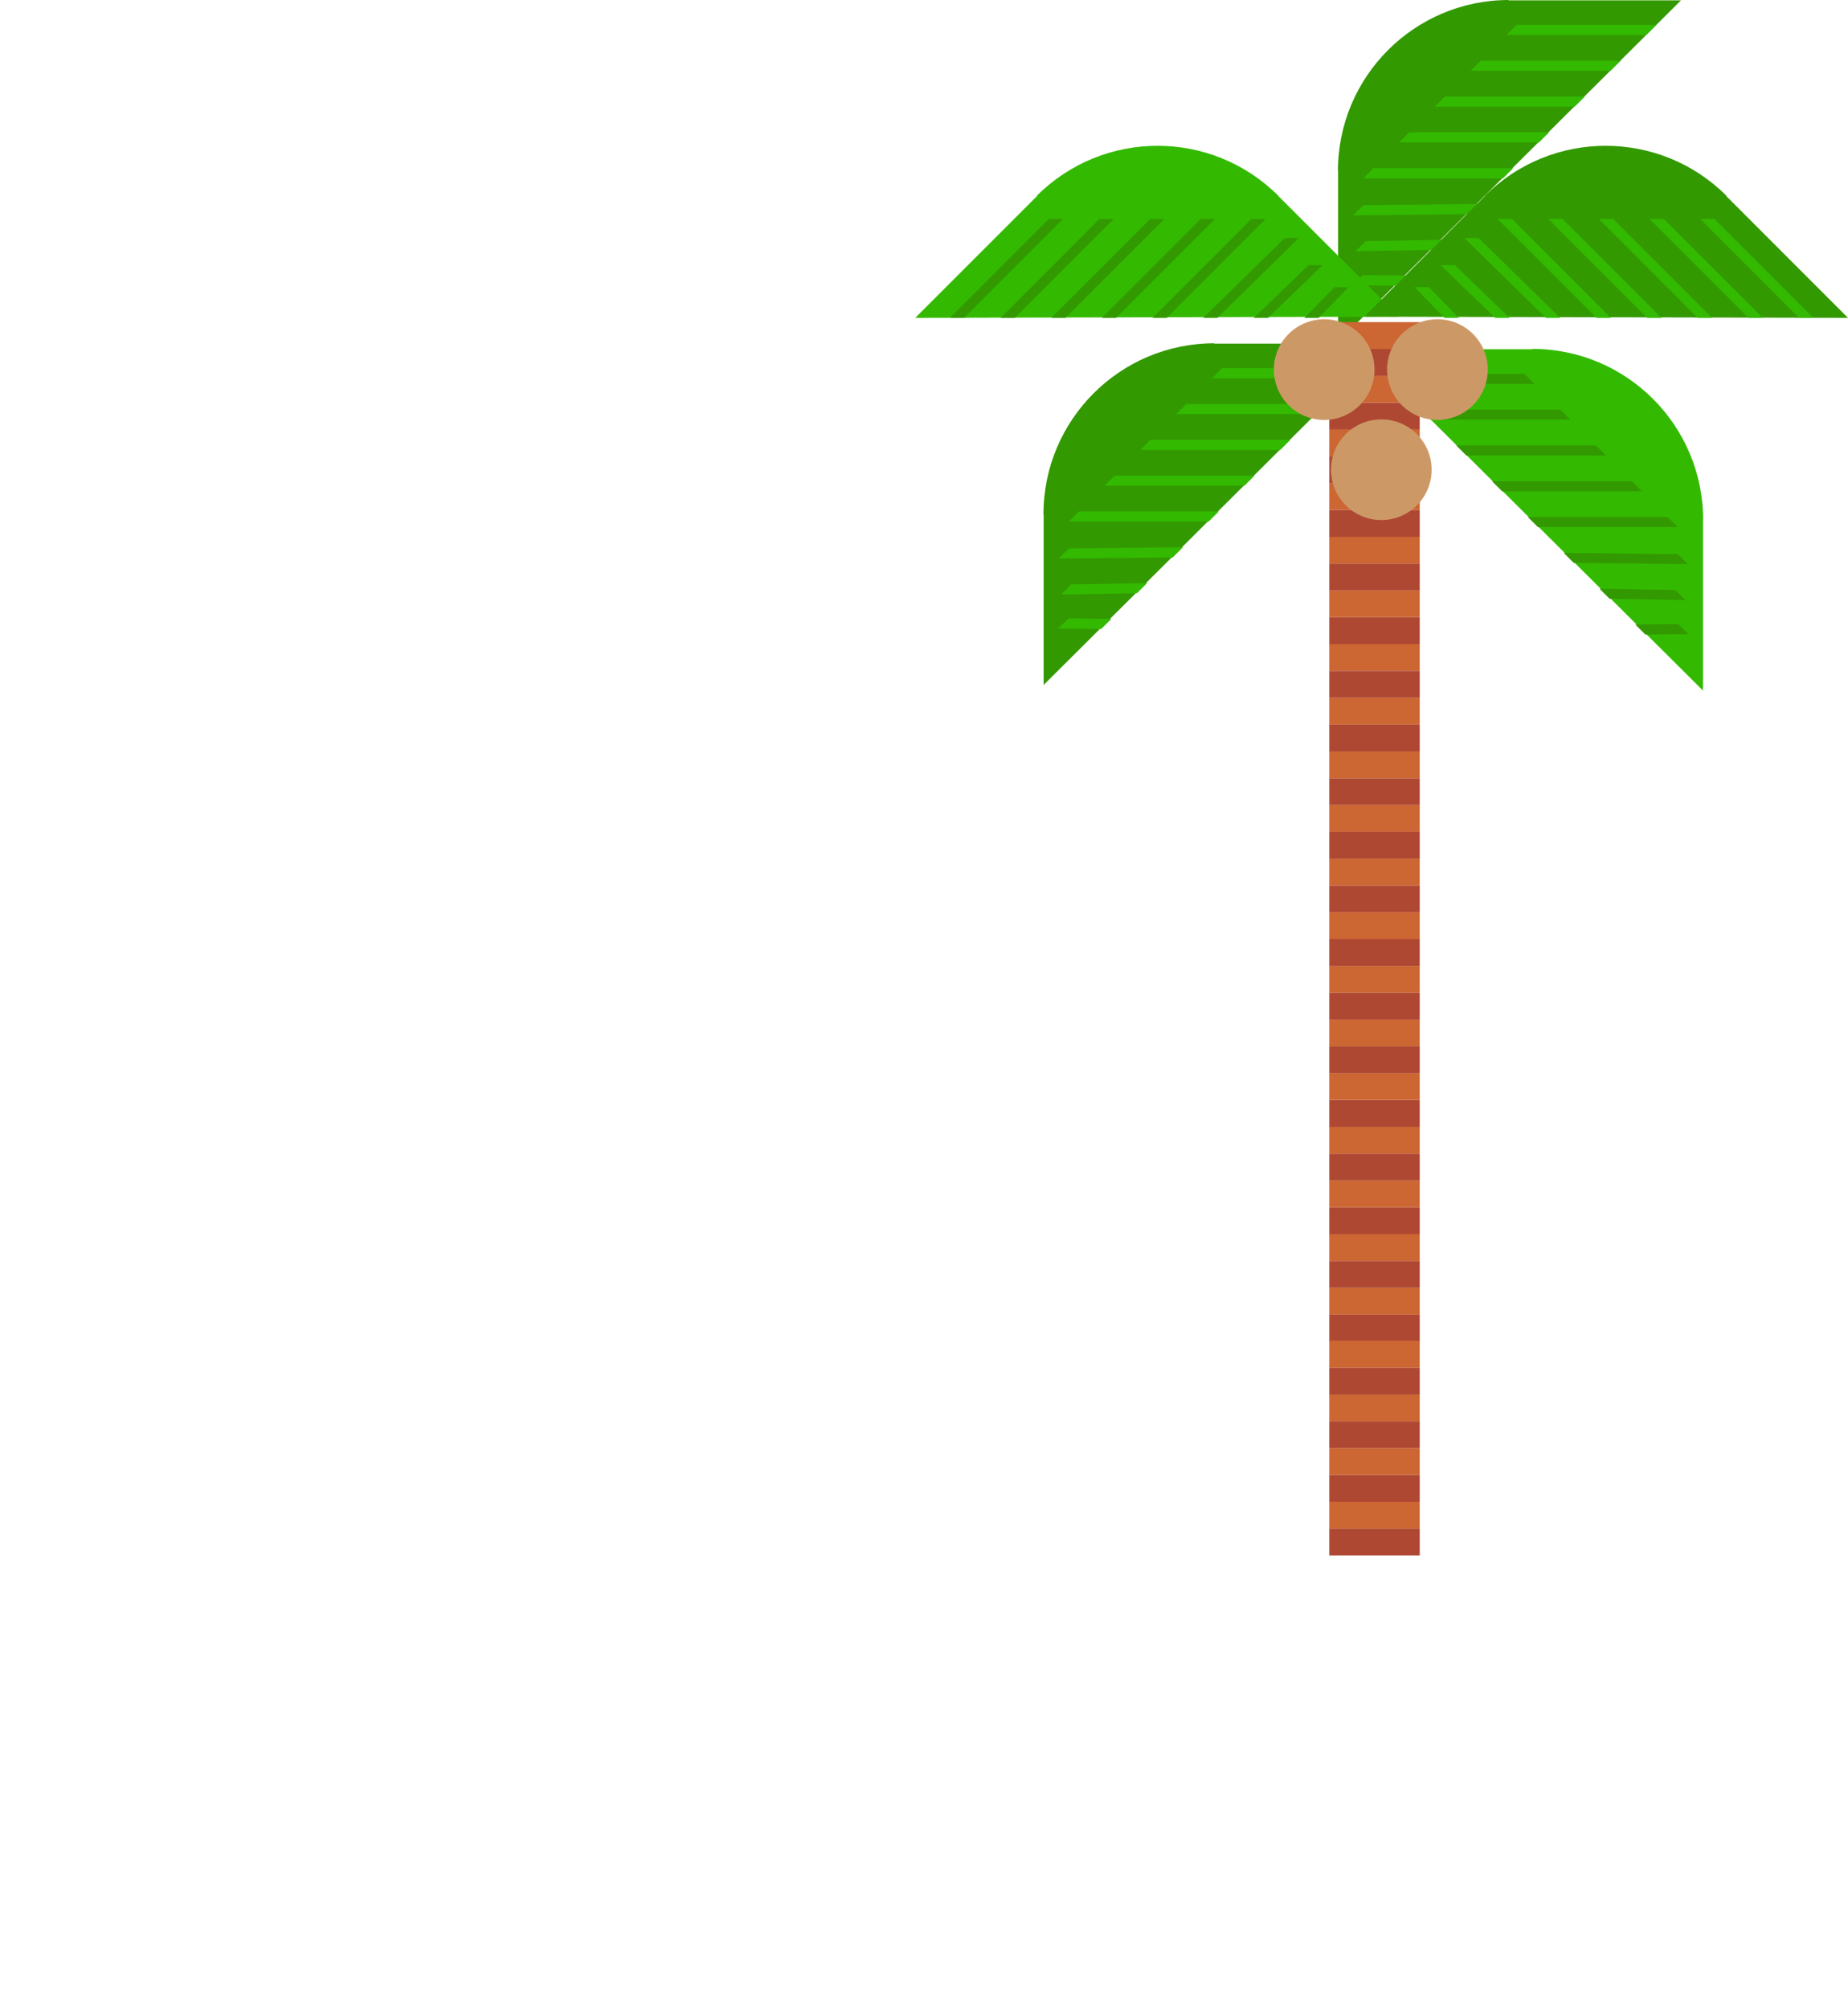 <?xml version="1.0" encoding="utf-8"?>
<!-- Generator: Adobe Illustrator 17.0.0, SVG Export Plug-In . SVG Version: 6.00 Build 0)  -->
<!DOCTYPE svg PUBLIC "-//W3C//DTD SVG 1.1//EN" "http://www.w3.org/Graphics/SVG/1.1/DTD/svg11.dtd">
<svg version="1.1" id="Слой_1" xmlns="http://www.w3.org/2000/svg" xmlns:xlink="http://www.w3.org/1999/xlink" x="0px" y="0px"
	 width="316.343px" height="343.746px" viewBox="0 0 316.343 343.746" enable-background="new 0 0 316.343 343.746"
	 xml:space="preserve">
<g>
	<g>
		<polygon fill="#339900" points="229.059,58.473 229.059,29.004 258.002,0.062 287.753,0.062 		"/>
		<polygon fill="#33BA00" points="257.896,5.984 259.618,4.262 283.554,4.262 281.823,5.986 		"/>
		<polygon fill="#33BA00" points="251.766,12.115 253.489,10.393 277.424,10.393 275.694,12.115 		"/>
		<polygon fill="#33BA00" points="245.637,18.244 247.359,16.521 271.294,16.521 269.564,18.246 		"/>
		<polygon fill="#33BA00" points="239.507,24.373 241.23,22.65 265.164,22.65 263.435,24.375 		"/>
		<polygon fill="#33BA00" points="233.377,30.504 235.1,28.781 259.035,28.779 257.305,30.504 		"/>
		<polygon fill="#33BA00" points="231.646,36.84 233.369,35.117 252.906,34.91 251.175,36.633 		"/>
		<polygon fill="#33BA00" points="232.063,42.996 233.786,41.273 246.776,41.039 245.046,42.764 		"/>
		<polygon fill="#33BA00" points="231.57,48.807 233.292,47.084 240.646,47.17 238.917,48.893 		"/>
		<path fill="#339900" d="M258.297,0c-16.164,0-29.266,13.104-29.266,29.266"/>
	</g>
	<g>
		<polygon fill="#33BA00" points="291.517,118.176 291.517,88.707 262.574,59.764 232.823,59.764 		"/>
		<polygon fill="#339900" points="262.68,65.688 260.958,63.965 237.023,63.965 238.753,65.689 		"/>
		<polygon fill="#339900" points="268.81,71.816 267.087,70.094 243.153,70.094 244.882,71.818 		"/>
		<polygon fill="#339900" points="274.94,77.947 273.217,76.225 249.282,76.223 251.012,77.947 		"/>
		<polygon fill="#339900" points="281.069,84.076 279.347,82.354 255.411,82.354 257.141,84.076 		"/>
		<polygon fill="#339900" points="287.199,90.207 285.477,88.484 261.54,88.482 263.271,90.207 		"/>
		<polygon fill="#339900" points="288.93,96.543 287.207,94.822 267.671,94.611 269.4,96.336 		"/>
		<polygon fill="#339900" points="288.513,102.697 286.79,100.975 273.8,100.742 275.53,102.467 		"/>
		<polygon fill="#339900" points="289.007,108.51 287.284,106.787 279.93,106.871 281.66,108.596 		"/>
		<path fill="#33BA00" d="M262.279,59.703c16.164,0,29.266,13.104,29.266,29.266"/>
	</g>
	<g>
		<polygon fill="#339900" points="178.649,117.219 178.65,87.75 207.592,58.807 237.343,58.809 		"/>
		<polygon fill="#33BA00" points="207.486,64.73 209.208,63.008 233.143,63.008 231.414,64.73 		"/>
		<polygon fill="#33BA00" points="201.356,70.861 203.079,69.137 227.014,69.137 225.284,70.861 		"/>
		<polygon fill="#33BA00" points="195.227,76.99 196.95,75.266 220.884,75.266 219.155,76.99 		"/>
		<polygon fill="#33BA00" points="189.097,83.119 190.82,81.396 214.755,81.396 213.025,83.119 		"/>
		<polygon fill="#33BA00" points="182.968,89.248 184.69,87.525 208.626,87.525 206.895,89.25 		"/>
		<polygon fill="#33BA00" points="181.236,95.586 182.96,93.863 202.496,93.656 200.766,95.379 		"/>
		<polygon fill="#33BA00" points="181.653,101.742 183.376,100.018 196.366,99.785 194.636,101.51 		"/>
		<polygon fill="#33BA00" points="181.16,107.553 182.883,105.83 190.237,105.914 188.507,107.639 		"/>
		<path fill="#339900" d="M207.887,58.746c-16.163-0.002-29.266,13.104-29.266,29.266"/>
	</g>
	<g>
		<rect x="227.55" y="224.961" fill="#AE4833" width="15.481" height="4.602"/>
		<rect x="227.55" y="220.361" fill="#CC6633" width="15.481" height="4.6"/>
	</g>
	<g>
		<rect x="227.55" y="215.781" fill="#AE4833" width="15.481" height="4.6"/>
		<rect x="227.55" y="211.182" fill="#CC6633" width="15.481" height="4.6"/>
	</g>
	<g>
		<rect x="227.55" y="206.602" fill="#AE4833" width="15.481" height="4.6"/>
		<rect x="227.55" y="202.002" fill="#CC6633" width="15.481" height="4.6"/>
	</g>
	<g>
		<rect x="227.55" y="197.422" fill="#AE4833" width="15.481" height="4.6"/>
		<rect x="227.55" y="192.822" fill="#CC6633" width="15.481" height="4.6"/>
	</g>
	<g>
		<rect x="227.55" y="261.582" fill="#AE4833" width="15.481" height="4.602"/>
		<rect x="227.55" y="256.982" fill="#CC6633" width="15.481" height="4.6"/>
	</g>
	<g>
		<rect x="227.55" y="252.404" fill="#AE4833" width="15.481" height="4.6"/>
		<rect x="227.55" y="247.803" fill="#CC6633" width="15.481" height="4.602"/>
	</g>
	<g>
		<rect x="227.55" y="243.223" fill="#AE4833" width="15.481" height="4.6"/>
		<rect x="227.55" y="238.623" fill="#CC6633" width="15.481" height="4.6"/>
	</g>
	<g>
		<rect x="227.55" y="234.043" fill="#AE4833" width="15.481" height="4.6"/>
		<rect x="227.55" y="229.443" fill="#CC6633" width="15.481" height="4.6"/>
	</g>
	<g>
		<rect x="227.55" y="188.242" fill="#AE4833" width="15.481" height="4.602"/>
		<rect x="227.55" y="183.643" fill="#CC6633" width="15.481" height="4.6"/>
	</g>
	<g>
		<rect x="227.55" y="179.062" fill="#AE4833" width="15.481" height="4.6"/>
		<rect x="227.55" y="174.463" fill="#CC6633" width="15.481" height="4.6"/>
	</g>
	<g>
		<rect x="227.55" y="169.883" fill="#AE4833" width="15.481" height="4.6"/>
		<rect x="227.55" y="165.281" fill="#CC6633" width="15.481" height="4.602"/>
	</g>
	<g>
		<rect x="227.55" y="160.703" fill="#AE4833" width="15.481" height="4.6"/>
		<rect x="227.55" y="156.104" fill="#CC6633" width="15.481" height="4.6"/>
	</g>
	<g>
		<rect x="227.55" y="151.522" fill="#AE4833" width="15.481" height="4.602"/>
		<rect x="227.55" y="146.922" fill="#CC6633" width="15.481" height="4.6"/>
	</g>
	<g>
		<rect x="227.55" y="142.344" fill="#AE4833" width="15.481" height="4.6"/>
		<rect x="227.55" y="137.742" fill="#CC6633" width="15.481" height="4.602"/>
	</g>
	<g>
		<rect x="227.55" y="133.164" fill="#AE4833" width="15.481" height="4.6"/>
		<rect x="227.55" y="128.562" fill="#CC6633" width="15.481" height="4.602"/>
	</g>
	<g>
		<rect x="227.55" y="123.984" fill="#AE4833" width="15.481" height="4.6"/>
		<rect x="227.55" y="119.383" fill="#CC6633" width="15.481" height="4.602"/>
	</g>
	<g>
		<rect x="227.55" y="114.803" fill="#AE4833" width="15.481" height="4.602"/>
		<rect x="227.55" y="110.203" fill="#CC6633" width="15.481" height="4.6"/>
	</g>
	<g>
		<rect x="227.55" y="105.625" fill="#AE4833" width="15.481" height="4.598"/>
		<rect x="227.55" y="101.023" fill="#CC6633" width="15.481" height="4.602"/>
	</g>
	<g>
		<rect x="227.55" y="96.445" fill="#AE4833" width="15.481" height="4.6"/>
		<rect x="227.55" y="91.844" fill="#CC6633" width="15.481" height="4.602"/>
	</g>
	<g>
		<rect x="227.55" y="87.264" fill="#AE4833" width="15.481" height="4.602"/>
		<rect x="227.55" y="82.664" fill="#CC6633" width="15.481" height="4.6"/>
	</g>
	<g>
		<rect x="227.55" y="78.084" fill="#AE4833" width="15.481" height="4.602"/>
		<rect x="227.55" y="73.484" fill="#CC6633" width="15.481" height="4.6"/>
	</g>
	<g>
		<rect x="227.55" y="68.904" fill="#AE4833" width="15.481" height="4.6"/>
		<rect x="227.55" y="64.303" fill="#CC6633" width="15.481" height="4.602"/>
	</g>
	<g>
		<rect x="227.55" y="59.727" fill="#AE4833" width="15.481" height="4.6"/>
		<rect x="227.55" y="55.125" fill="#CC6633" width="15.481" height="4.602"/>
	</g>
	<path fill="#CC9966" d="M235.291,63.246c0,4.758-3.857,8.617-8.614,8.617c-4.758,0-8.615-3.859-8.615-8.617
		c0-4.756,3.857-8.613,8.615-8.613C231.434,54.633,235.291,58.49,235.291,63.246z"/>
	<path fill="#CC9966" d="M254.674,63.246c0,4.758-3.857,8.617-8.615,8.617c-4.757,0-8.614-3.859-8.614-8.617
		c0-4.756,3.857-8.613,8.614-8.613C250.817,54.633,254.674,58.49,254.674,63.246z"/>
	<circle fill="#CC9966" cx="236.458" cy="80.385" r="8.614"/>
	<g>
		<polygon fill="#33BA00" points="239.482,54.195 218.644,33.357 177.713,33.357 156.676,54.395 		"/>
		<polygon fill="#339900" points="181.977,37.471 179.54,37.471 162.616,54.395 165.058,54.391 		"/>
		<polygon fill="#339900" points="190.645,37.471 188.209,37.471 171.284,54.395 173.726,54.391 		"/>
		<polygon fill="#339900" points="199.314,37.471 196.877,37.471 179.953,54.395 182.395,54.391 		"/>
		<polygon fill="#339900" points="207.982,37.471 205.546,37.471 188.621,54.395 191.063,54.391 		"/>
		<polygon fill="#339900" points="216.65,37.471 214.215,37.471 197.289,54.395 199.732,54.391 		"/>
		<polygon fill="#339900" points="222.355,40.729 219.92,40.729 205.958,54.395 208.4,54.391 		"/>
		<polygon fill="#339900" points="226.413,45.375 223.977,45.375 214.626,54.395 217.069,54.391 		"/>
		<polygon fill="#339900" points="230.872,49.135 228.436,49.135 223.295,54.395 225.737,54.391 		"/>
		<path fill="#33BA00" d="M177.461,33.523c11.429-11.43,29.959-11.428,41.388,0"/>
	</g>
	<g>
		<polygon fill="#339900" points="233.537,54.195 254.375,33.357 295.306,33.357 316.343,54.395 		"/>
		<polygon fill="#33BA00" points="291.043,37.471 293.478,37.471 310.404,54.395 307.961,54.391 		"/>
		<polygon fill="#33BA00" points="282.374,37.471 284.81,37.471 301.735,54.395 299.293,54.391 		"/>
		<polygon fill="#33BA00" points="273.706,37.471 276.142,37.471 293.066,54.395 290.625,54.391 		"/>
		<polygon fill="#33BA00" points="265.037,37.471 267.473,37.471 284.398,54.395 281.956,54.391 		"/>
		<polygon fill="#33BA00" points="256.369,37.471 258.805,37.471 275.73,54.395 273.287,54.391 		"/>
		<polygon fill="#33BA00" points="250.664,40.729 253.1,40.729 267.061,54.395 264.619,54.391 		"/>
		<polygon fill="#33BA00" points="246.606,45.375 249.042,45.375 258.393,54.395 255.95,54.391 		"/>
		<polygon fill="#33BA00" points="242.147,49.135 244.583,49.135 249.724,54.395 247.282,54.391 		"/>
		<path fill="#339900" d="M295.558,33.523c-11.428-11.43-29.96-11.428-41.387,0"/>
	</g>
</g>
</svg>
